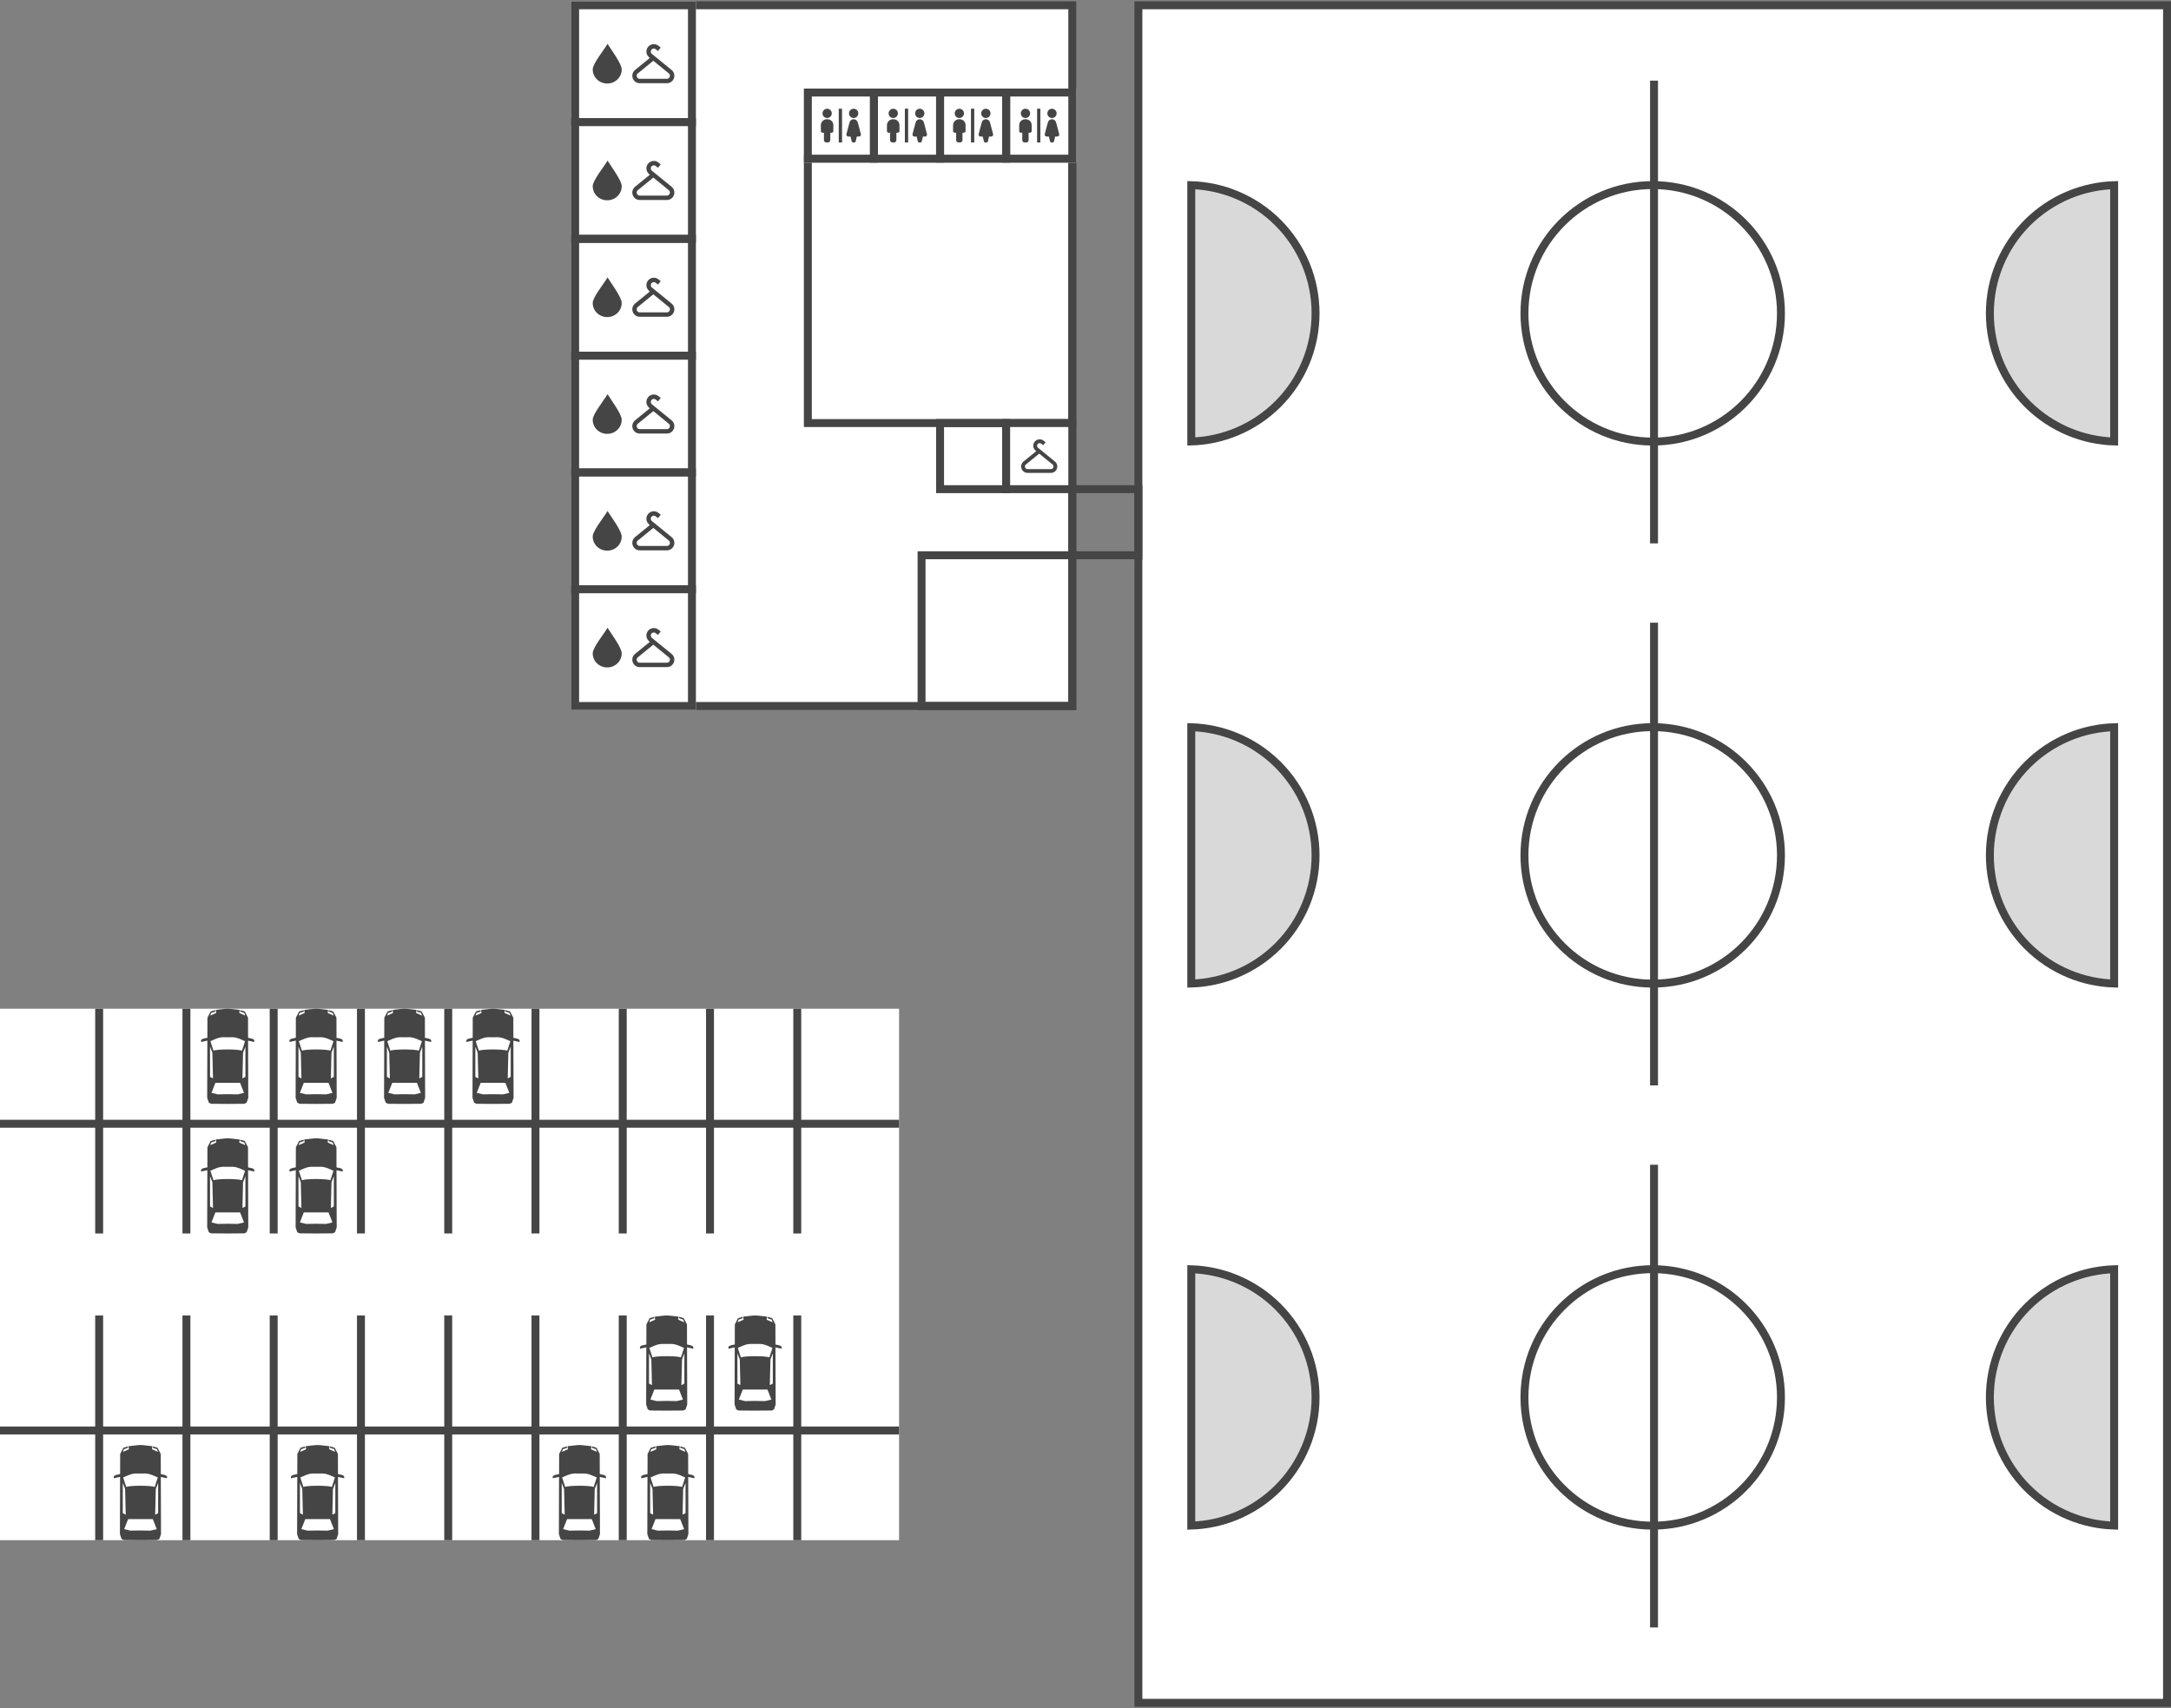 <svg width="821" height="646" viewBox="0 0 821 646" fill="none" xmlns="http://www.w3.org/2000/svg">
<rect x="0" y="0" width="821" height="646" fill="#808080" stroke="none"/>
<g id="Group 52">
<g id="fields">
<rect x="430.5" y="2" width="389" height="642" fill="white"/>
<rect x="430.5" y="2" width="389" height="642" stroke="#454545" stroke-width="3"/>
<g id="Frame 199">
<mask id="path-2-inside-1_3482_3185" fill="white">
<rect x="449" y="30.5" width="352" height="175" rx="2"/>
</mask>
<rect x="449" y="30.5" width="352" height="175" rx="2" fill="white"/>
<rect x="449" y="30.5" width="352" height="175" rx="2" stroke="#454545" stroke-width="6" mask="url(#path-2-inside-1_3482_3185)"/>
<rect id="Rectangle 85" x="624" y="30.5" width="3" height="175" fill="#454545"/>
<circle id="Ellipse 1" cx="625" cy="118.5" r="48.5" stroke="#454545" stroke-width="3"/>
<path id="Ellipse 2" d="M450.5 70.023C456.358 70.204 462.138 71.446 467.56 73.692C473.444 76.129 478.791 79.702 483.295 84.205C487.798 88.709 491.371 94.056 493.808 99.94C496.246 105.824 497.5 112.131 497.5 118.5C497.5 124.869 496.246 131.176 493.808 137.06C491.371 142.944 487.798 148.291 483.295 152.795C478.791 157.298 473.444 160.871 467.56 163.308C462.138 165.554 456.358 166.796 450.5 166.977V70.023Z" fill="#D9D9D9" stroke="#454545" stroke-width="3"/>
<path id="Ellipse 3" d="M799.5 166.977C793.642 166.796 787.862 165.554 782.44 163.308C776.556 160.871 771.209 157.298 766.705 152.795C762.202 148.291 758.629 142.944 756.192 137.06C753.754 131.176 752.5 124.869 752.5 118.5C752.5 112.131 753.754 105.824 756.192 99.94C758.629 94.056 762.202 88.709 766.705 84.205C771.209 79.702 776.556 76.129 782.44 73.692C787.862 71.446 793.642 70.204 799.5 70.023L799.5 166.977Z" fill="#D9D9D9" stroke="#454545" stroke-width="3"/>
</g>
<g id="Frame 200">
<mask id="path-7-inside-2_3482_3185" fill="white">
<rect x="449" y="235.5" width="352" height="175" rx="2"/>
</mask>
<rect x="449" y="235.5" width="352" height="175" rx="2" fill="white"/>
<rect x="449" y="235.5" width="352" height="175" rx="2" stroke="#454545" stroke-width="6" mask="url(#path-7-inside-2_3482_3185)"/>
<rect id="Rectangle 85_2" x="624" y="235.5" width="3" height="175" fill="#454545"/>
<circle id="Ellipse 1_2" cx="625" cy="323.5" r="48.5" stroke="#454545" stroke-width="3"/>
<path id="Ellipse 2_2" d="M450.5 275.023C456.358 275.204 462.138 276.446 467.56 278.692C473.444 281.129 478.791 284.702 483.295 289.205C487.798 293.709 491.371 299.056 493.808 304.94C496.246 310.824 497.5 317.131 497.5 323.5C497.5 329.869 496.246 336.176 493.808 342.06C491.371 347.944 487.798 353.291 483.295 357.795C478.791 362.298 473.444 365.871 467.56 368.308C462.138 370.554 456.358 371.796 450.5 371.977V275.023Z" fill="#D9D9D9" stroke="#454545" stroke-width="3"/>
<path id="Ellipse 3_2" d="M799.5 371.977C793.642 371.796 787.862 370.554 782.44 368.308C776.556 365.871 771.209 362.298 766.705 357.795C762.202 353.291 758.629 347.944 756.192 342.06C753.754 336.176 752.5 329.869 752.5 323.5C752.5 317.131 753.754 310.824 756.192 304.94C758.629 299.056 762.202 293.709 766.705 289.205C771.209 284.702 776.556 281.129 782.44 278.692C787.862 276.446 793.642 275.204 799.5 275.023L799.5 371.977Z" fill="#D9D9D9" stroke="#454545" stroke-width="3"/>
</g>
<g id="Frame 201">
<mask id="path-12-inside-3_3482_3185" fill="white">
<rect x="449" y="440.5" width="352" height="175" rx="2"/>
</mask>
<rect x="449" y="440.5" width="352" height="175" rx="2" fill="white"/>
<rect x="449" y="440.5" width="352" height="175" rx="2" stroke="#454545" stroke-width="6" mask="url(#path-12-inside-3_3482_3185)"/>
<rect id="Rectangle 85_3" x="624" y="440.5" width="3" height="175" fill="#454545"/>
<circle id="Ellipse 1_3" cx="625" cy="528.5" r="48.5" stroke="#454545" stroke-width="3"/>
<path id="Ellipse 2_3" d="M450.5 480.023C456.358 480.204 462.138 481.446 467.56 483.692C473.444 486.129 478.791 489.702 483.295 494.205C487.798 498.709 491.371 504.056 493.808 509.94C496.246 515.824 497.5 522.131 497.5 528.5C497.5 534.869 496.246 541.176 493.808 547.06C491.371 552.944 487.798 558.291 483.295 562.795C478.791 567.298 473.444 570.871 467.56 573.308C462.138 575.554 456.358 576.796 450.5 576.977V480.023Z" fill="#D9D9D9" stroke="#454545" stroke-width="3"/>
<path id="Ellipse 3_3" d="M799.5 576.977C793.642 576.796 787.862 575.554 782.44 573.308C776.556 570.871 771.209 567.298 766.705 562.795C762.202 558.291 758.629 552.944 756.192 547.06C753.754 541.176 752.5 534.869 752.5 528.5C752.5 522.131 753.754 515.824 756.192 509.94C758.629 504.056 762.202 498.709 766.705 494.205C771.209 489.702 776.556 486.129 782.44 483.692C787.862 481.446 793.642 480.204 799.5 480.023L799.5 576.977Z" fill="#D9D9D9" stroke="#454545" stroke-width="3"/>
</g>
</g>
<g id="parking">
<rect width="340" height="201" transform="translate(0 381.5)" fill="white"/>
<g id="Union">
<path fill-rule="evenodd" clip-rule="evenodd" d="M81.757 383.102L81.62 381.946C82.645 381.839 83.408 381.751 84.003 381.682C85.058 381.561 85.586 381.5 86.114 381.5C86.643 381.5 87.172 381.561 88.231 381.682C88.827 381.751 89.591 381.839 90.619 381.946L90.48 383.102L92.719 384.1L92.369 383.091L90.799 382.561L90.852 382.02L92.571 382.54L93.791 384.885L93.813 392.494C93.933 392.519 94.05 392.543 94.163 392.566C95.612 392.865 96.422 393.031 96.136 394.075L93.813 393.566L93.887 415.203L93.261 417.049L92.391 417.452C87.977 417.516 84.251 417.516 79.847 417.452L78.978 417.049L78.351 415.203L78.415 393.555L76.059 394.075C75.768 393.036 76.578 392.868 78.009 392.57C78.142 392.543 78.281 392.514 78.425 392.483L78.446 384.885L79.657 382.54L81.376 382.02L81.439 382.561L79.858 383.091L79.507 384.1L81.757 383.102ZM79.964 413.314L82.331 413.887C85.248 413.801 86.978 413.801 89.907 413.887L92.274 413.314L90.788 409.525C87.669 409.536 84.57 409.536 81.45 409.525L79.964 413.314ZM79.571 393.777L80.739 397.375C82.055 396.749 90.183 396.749 91.499 397.375L92.666 393.777C92.38 393.653 92.111 393.533 91.852 393.417L91.851 393.416C90.25 392.699 89.072 392.172 87.053 392.282H85.185C83.167 392.172 81.99 392.699 80.388 393.416C80.129 393.532 79.858 393.653 79.571 393.777ZM91.913 398.128L92.805 395.836V407.265L91.68 407.859L91.913 398.128ZM80.314 398.128L79.423 395.836L79.433 407.265L80.548 407.859L80.314 398.128Z" fill="#454545"/>
<path d="M39 381.5H36V423.5H0V426.5H36V466.5H39V426.5L69 426.5V466.5H72V426.5H102V466.5H105V426.5L135 426.5V466.5H138V426.5H168V466.5H171V426.5H201V466.5H204V426.5L234 426.5V466.5H237V426.5H267V466.5H270V426.5L300 426.5V466.5H303V426.5H340V423.5H303V381.5H300V423.5L270 423.5V381.5H267V423.5H237V381.5H234V423.5L204 423.5V381.5H201V423.5H171V381.5H168V423.5H138V381.5H135V423.5L105 423.5V381.5H102V423.5H72V381.5H69V423.5L39 423.5V381.5Z" fill="#454545"/>
<path fill-rule="evenodd" clip-rule="evenodd" d="M115.063 381.946L115.201 383.102L112.95 384.1L113.301 383.091L114.882 382.561L114.819 382.02L113.1 382.54L111.889 384.885L111.868 392.483C111.724 392.514 111.585 392.543 111.452 392.57C110.021 392.868 109.211 393.036 109.502 394.075L111.858 393.555L111.794 415.203L112.421 417.049L113.291 417.452C117.694 417.516 121.42 417.516 125.834 417.452L126.704 417.049L127.33 415.203L127.256 393.566L129.58 394.075C129.865 393.031 129.055 392.865 127.606 392.566C127.493 392.543 127.377 392.519 127.256 392.494L127.234 384.885L126.014 382.54L124.295 382.02L124.242 382.561L125.812 383.091L126.163 384.1L123.924 383.102L124.062 381.946C123.035 381.839 122.27 381.751 121.674 381.682C120.615 381.561 120.086 381.5 119.557 381.5C119.029 381.5 118.501 381.561 117.446 381.682C116.851 381.751 116.088 381.839 115.063 381.946ZM115.774 413.887L113.407 413.314L114.893 409.525C118.013 409.536 121.112 409.536 124.231 409.525L125.717 413.314L123.35 413.887C120.421 413.801 118.692 413.801 115.774 413.887ZM114.182 397.375L113.015 393.777C113.302 393.653 113.572 393.532 113.832 393.416C115.433 392.699 116.61 392.172 118.629 392.282H120.496C122.515 392.172 123.693 392.699 125.295 393.416L125.296 393.417C125.554 393.533 125.824 393.653 126.11 393.777L124.942 397.375C123.626 396.749 115.498 396.749 114.182 397.375ZM126.248 395.836L125.356 398.128L125.123 407.859L126.248 407.265V395.836ZM112.866 395.836L113.757 398.128L113.991 407.859L112.877 407.265L112.866 395.836Z" fill="#454545"/>
<path fill-rule="evenodd" clip-rule="evenodd" d="M148.644 383.102L148.506 381.946C149.531 381.839 150.294 381.751 150.889 381.682C151.944 381.561 152.472 381.5 153 381.5C153.529 381.5 154.058 381.561 155.117 381.682C155.713 381.751 156.478 381.839 157.505 381.946L157.367 383.102L159.606 384.1L159.256 383.091L157.685 382.561L157.738 382.02L159.457 382.54L160.677 384.885L160.699 392.494C160.82 392.519 160.937 392.543 161.049 392.566C162.498 392.865 163.308 393.031 163.023 394.075L160.699 393.566L160.773 415.203L160.148 417.049L159.277 417.452C154.863 417.516 151.138 417.516 146.734 417.452L145.864 417.049L145.237 415.203L145.301 393.555L142.945 394.075C142.655 393.036 143.464 392.868 144.895 392.57L144.898 392.57C145.03 392.542 145.168 392.514 145.311 392.483L145.333 384.885L146.543 382.54L148.262 382.02L148.325 382.561L146.744 383.091L146.394 384.1L148.644 383.102ZM146.85 413.314L149.217 413.887C152.135 413.801 153.865 413.801 156.793 413.887L159.16 413.314L157.674 409.525C154.555 409.536 151.456 409.536 148.336 409.525L146.85 413.314ZM146.458 393.777L147.625 397.375C148.941 396.749 157.07 396.749 158.386 397.375L159.553 393.777C159.267 393.653 158.998 393.533 158.74 393.417L158.738 393.416C157.136 392.699 155.959 392.172 153.939 392.282H152.072C150.053 392.172 148.876 392.699 147.275 393.416C147.016 393.532 146.745 393.653 146.458 393.777ZM158.8 398.128L159.691 395.836V407.265L158.567 407.859L158.8 398.128ZM147.2 398.128L146.309 395.836L146.32 407.265L147.434 407.859L147.2 398.128Z" fill="#454545"/>
<path fill-rule="evenodd" clip-rule="evenodd" d="M181.949 381.946L182.087 383.102L179.837 384.1L180.187 383.091L181.768 382.561L181.705 382.02L179.986 382.54L178.776 384.885L178.754 392.483C178.611 392.514 178.474 392.542 178.341 392.57L178.339 392.57C176.908 392.868 176.098 393.036 176.388 394.075L178.744 393.555L178.681 415.203L179.307 417.049L180.177 417.452C184.581 417.516 188.306 417.516 192.72 417.452L193.591 417.049L194.216 415.203L194.143 393.566L196.466 394.075C196.751 393.031 195.941 392.865 194.493 392.566C194.38 392.543 194.263 392.519 194.143 392.494L194.121 384.885L192.9 382.54L191.181 382.02L191.129 382.561L192.699 383.091L193.049 384.1L190.81 383.102L190.948 381.946C189.921 381.839 189.157 381.751 188.56 381.682C187.501 381.561 186.972 381.5 186.443 381.5C185.915 381.5 185.387 381.561 184.333 381.682C183.737 381.751 182.974 381.839 181.949 381.946ZM182.66 413.887L180.293 413.314L181.779 409.525C184.9 409.536 187.998 409.536 191.118 409.525L192.604 413.314L190.237 413.887C187.308 413.801 185.578 413.801 182.66 413.887ZM181.068 397.375L179.901 393.777C180.188 393.653 180.459 393.532 180.718 393.416C182.319 392.699 183.497 392.172 185.515 392.282H187.383C189.402 392.172 190.579 392.699 192.181 393.416L192.182 393.417C192.44 393.532 192.71 393.653 192.996 393.777L191.829 397.375C190.513 396.749 182.384 396.749 181.068 397.375ZM193.134 395.836L192.243 398.128L192.01 407.859L193.134 407.265V395.836ZM179.753 395.836L180.643 398.128L180.877 407.859L179.763 407.265L179.753 395.836Z" fill="#454545"/>
<path fill-rule="evenodd" clip-rule="evenodd" d="M81.757 432.102L81.62 430.946C82.645 430.839 83.408 430.751 84.003 430.682C85.058 430.561 85.586 430.5 86.114 430.5C86.643 430.5 87.171 430.561 88.23 430.682C88.827 430.751 89.592 430.839 90.619 430.946L90.48 432.102L92.719 433.1L92.369 432.091L90.799 431.561L90.852 431.02L92.571 431.54L93.791 433.885L93.813 441.494C93.933 441.519 94.05 441.543 94.162 441.566C95.611 441.864 96.422 442.031 96.136 443.075L93.813 442.566L93.887 464.203L93.261 466.049L92.391 466.452C87.977 466.516 84.251 466.516 79.847 466.452L78.978 466.049L78.351 464.203L78.415 442.555L76.059 443.075C75.768 442.036 76.578 441.868 78.009 441.57C78.142 441.543 78.281 441.514 78.425 441.483L78.446 433.885L79.657 431.54L81.376 431.02L81.439 431.561L79.858 432.091L79.507 433.1L81.757 432.102ZM79.964 462.314L82.331 462.887C85.248 462.801 86.978 462.801 89.907 462.887L92.274 462.314L90.788 458.525C87.669 458.536 84.57 458.536 81.45 458.525L79.964 462.314ZM79.571 442.777L80.739 446.375C82.055 445.749 90.183 445.749 91.499 446.375L92.666 442.777C92.38 442.653 92.11 442.532 91.851 442.416C90.25 441.699 89.072 441.172 87.053 441.282H85.185C83.167 441.172 81.99 441.699 80.388 442.416C80.129 442.532 79.858 442.653 79.571 442.777ZM91.913 447.128L92.805 444.836V456.265L91.68 456.859L91.913 447.128ZM80.314 447.128L79.423 444.836L79.433 456.265L80.548 456.859L80.314 447.128Z" fill="#454545"/>
<path fill-rule="evenodd" clip-rule="evenodd" d="M115.063 430.946L115.201 432.102L112.95 433.1L113.301 432.091L114.882 431.561L114.819 431.02L113.1 431.54L111.889 433.885L111.868 441.483C111.724 441.514 111.586 441.543 111.452 441.57C110.021 441.868 109.211 442.036 109.502 443.075L111.858 442.555L111.794 464.203L112.421 466.049L113.291 466.452C117.694 466.516 121.42 466.516 125.834 466.452L126.704 466.049L127.33 464.203L127.256 442.566L129.58 443.075C129.865 442.031 129.055 441.865 127.606 441.566C127.493 441.543 127.377 441.519 127.256 441.494L127.234 433.885L126.014 431.54L124.295 431.02L124.242 431.561L125.812 432.091L126.163 433.1L123.924 432.102L124.062 430.946C123.035 430.839 122.271 430.751 121.674 430.682C120.615 430.561 120.086 430.5 119.557 430.5C119.029 430.5 118.501 430.561 117.446 430.682C116.851 430.751 116.088 430.839 115.063 430.946ZM115.774 462.887L113.407 462.314L114.893 458.525C118.013 458.536 121.112 458.536 124.231 458.525L125.717 462.314L123.35 462.887C120.421 462.801 118.692 462.801 115.774 462.887ZM114.182 446.375L113.015 442.777C113.302 442.653 113.572 442.532 113.832 442.416C115.433 441.699 116.61 441.172 118.629 441.282H120.496C122.515 441.172 123.693 441.699 125.295 442.416C125.553 442.532 125.823 442.653 126.11 442.777L124.942 446.375C123.626 445.749 115.498 445.749 114.182 446.375ZM126.248 444.836L125.356 447.128L125.123 456.859L126.248 456.265V444.836ZM112.866 444.836L113.757 447.128L113.991 456.859L112.877 456.265L112.866 444.836Z" fill="#454545"/>
<path d="M36 497.5H39V539.5H69V497.5H72V539.5H102V497.5H105V539.5H135V497.5H138V539.5H168V497.5H171V539.5H201V497.5H204V539.5H234V497.5H237V539.5H267V497.5H270V539.5H300V497.5H303V539.5H340V542.5H303V582.5H300V542.5H270V582.5H267V542.5H237V582.5H234V542.5H204V582.5H201V542.5H171V582.5H168V542.5H138V582.5H135V542.5H105V582.5H102V542.5H72V582.5H69V542.5H39V582.5H36V542.5H0V539.5H36V497.5Z" fill="#454545"/>
<path fill-rule="evenodd" clip-rule="evenodd" d="M247.757 499.102L247.62 497.946C248.645 497.839 249.408 497.751 250.003 497.682C251.058 497.561 251.586 497.5 252.114 497.5C252.643 497.5 253.172 497.561 254.231 497.682C254.827 497.751 255.591 497.839 256.619 497.946L256.48 499.102L258.719 500.1L258.369 499.091L256.799 498.561L256.852 498.02L258.571 498.54L259.791 500.885L259.813 508.494C259.933 508.519 260.05 508.543 260.163 508.566C261.612 508.865 262.422 509.031 262.136 510.075L259.813 509.566L259.887 531.203L259.261 533.049L258.391 533.452C253.977 533.516 250.251 533.516 245.848 533.452L244.978 533.049L244.351 531.203L244.415 509.555L242.059 510.075C241.768 509.036 242.578 508.868 244.009 508.57C244.142 508.543 244.281 508.514 244.425 508.483L244.446 500.885L245.657 498.54L247.376 498.02L247.439 498.561L245.857 499.091L245.507 500.1L247.757 499.102ZM245.964 529.314L248.331 529.887C251.248 529.801 252.978 529.801 255.907 529.887L258.274 529.314L256.788 525.525C253.669 525.536 250.57 525.536 247.45 525.525L245.964 529.314ZM245.571 509.777L246.739 513.375C248.055 512.749 256.183 512.749 257.499 513.375L258.666 509.777C258.548 509.726 258.432 509.675 258.319 509.625L258.174 509.561L258.034 509.498L257.851 509.416C256.25 508.699 255.072 508.172 253.053 508.282H251.185C249.167 508.172 247.99 508.699 246.388 509.416C246.129 509.532 245.858 509.653 245.571 509.777ZM257.913 514.128L258.805 511.836V523.265L257.68 523.859L257.913 514.128ZM246.313 514.128L245.423 511.836L245.434 523.265L246.548 523.859L246.313 514.128Z" fill="#454545"/>
<path fill-rule="evenodd" clip-rule="evenodd" d="M281.063 497.946L281.201 499.102L278.95 500.1L279.301 499.091L280.882 498.561L280.819 498.02L279.1 498.54L277.889 500.885L277.868 508.483C277.724 508.514 277.585 508.543 277.452 508.57C276.021 508.868 275.211 509.036 275.502 510.075L277.858 509.555L277.794 531.203L278.421 533.049L279.291 533.452C283.694 533.516 287.42 533.516 291.834 533.452L292.704 533.049L293.33 531.203L293.256 509.566L295.58 510.075C295.865 509.031 295.055 508.865 293.606 508.566C293.493 508.543 293.377 508.519 293.256 508.494L293.234 500.885L292.014 498.54L290.295 498.02L290.242 498.561L291.812 499.091L292.163 500.1L289.923 499.102L290.062 497.946C289.035 497.839 288.27 497.751 287.674 497.682C286.615 497.561 286.086 497.5 285.557 497.5C285.029 497.5 284.501 497.561 283.446 497.682C282.851 497.751 282.088 497.839 281.063 497.946ZM281.774 529.887L279.407 529.314L280.893 525.525C284.013 525.536 287.112 525.536 290.231 525.525L291.717 529.314L289.35 529.887C286.421 529.801 284.692 529.801 281.774 529.887ZM280.182 513.375L279.015 509.777C279.301 509.653 279.572 509.532 279.831 509.416C281.433 508.699 282.61 508.172 284.629 508.282H286.496C288.515 508.172 289.693 508.699 291.295 509.416L291.296 509.417C291.554 509.533 291.824 509.653 292.11 509.777L290.942 513.375C289.626 512.749 281.498 512.749 280.182 513.375ZM292.248 511.836L291.356 514.128L291.123 523.859L292.248 523.265V511.836ZM278.866 511.836L279.757 514.128L279.991 523.859L278.877 523.265L278.866 511.836Z" fill="#454545"/>
<path fill-rule="evenodd" clip-rule="evenodd" d="M214.757 548.102L214.62 546.946C215.645 546.839 216.408 546.751 217.003 546.682C218.057 546.561 218.586 546.5 219.114 546.5C219.643 546.5 220.171 546.561 221.23 546.682C221.827 546.751 222.592 546.839 223.619 546.946L223.48 548.102L225.719 549.1L225.369 548.091L223.799 547.561L223.852 547.02L225.571 547.54L226.791 549.885L226.813 557.494L226.944 557.521L227.163 557.566C228.612 557.865 229.422 558.031 229.136 559.075L226.813 558.566L226.887 580.203L226.261 582.049L225.391 582.452C220.977 582.516 217.251 582.516 212.848 582.452L211.978 582.049L211.351 580.203L211.415 558.555L209.059 559.075C208.768 558.036 209.578 557.868 211.009 557.57L211.227 557.525C211.292 557.511 211.358 557.497 211.425 557.483L211.446 549.885L212.657 547.54L214.376 547.02L214.439 547.561L212.857 548.091L212.507 549.1L214.757 548.102ZM212.964 578.314L215.331 578.887C218.248 578.801 219.978 578.801 222.907 578.887L225.274 578.314L223.788 574.525C220.669 574.536 217.57 574.536 214.45 574.525L212.964 578.314ZM212.571 558.777L213.739 562.375C215.055 561.749 223.183 561.749 224.499 562.375L225.666 558.777C225.38 558.653 225.11 558.532 224.851 558.416C223.25 557.699 222.072 557.172 220.053 557.282H218.185C216.167 557.172 214.99 557.699 213.388 558.416C213.129 558.532 212.858 558.653 212.571 558.777ZM224.913 563.128L225.805 560.836V572.265L224.68 572.859L224.913 563.128ZM213.313 563.128L212.423 560.836L212.434 572.265L213.548 572.859L213.313 563.128Z" fill="#454545"/>
<path fill-rule="evenodd" clip-rule="evenodd" d="M248.063 546.946L248.201 548.102L245.95 549.1L246.301 548.091L247.882 547.561L247.819 547.02L246.1 547.54L244.889 549.885L244.868 557.483C244.724 557.514 244.585 557.543 244.452 557.57C243.021 557.868 242.211 558.036 242.502 559.075L244.858 558.555L244.794 580.203L245.421 582.049L246.291 582.452C250.694 582.516 254.42 582.516 258.834 582.452L259.704 582.049L260.33 580.203L260.256 558.566L262.58 559.075C262.865 558.031 262.055 557.865 260.606 557.566C260.493 557.543 260.377 557.519 260.256 557.494L260.234 549.885L259.014 547.54L257.295 547.02L257.242 547.561L258.812 548.091L259.163 549.1L256.923 548.102L257.062 546.946C256.035 546.839 255.27 546.751 254.674 546.682C253.615 546.561 253.086 546.5 252.557 546.5C252.029 546.5 251.501 546.561 250.447 546.682C249.851 546.751 249.088 546.839 248.063 546.946ZM248.774 578.887L246.407 578.314L247.893 574.525C251.013 574.536 254.112 574.536 257.231 574.525L258.717 578.314L256.35 578.887C253.421 578.801 251.692 578.801 248.774 578.887ZM247.182 562.375L246.015 558.777C246.3 558.653 246.57 558.533 246.828 558.417L246.831 558.416C248.433 557.699 249.61 557.172 251.629 557.282H253.496C255.515 557.172 256.693 557.699 258.295 558.416C258.553 558.532 258.823 558.653 259.11 558.777L257.942 562.375C256.626 561.749 248.498 561.749 247.182 562.375ZM259.248 560.836L258.356 563.128L258.123 572.859L259.248 572.265V560.836ZM245.866 560.836L246.757 563.128L246.991 572.859L245.877 572.265L245.866 560.836Z" fill="#454545"/>
<path fill-rule="evenodd" clip-rule="evenodd" d="M115.757 548.102L115.62 546.946C116.645 546.839 117.408 546.751 118.003 546.682C119.057 546.561 119.586 546.5 120.114 546.5C120.643 546.5 121.172 546.561 122.231 546.682C122.827 546.751 123.592 546.839 124.619 546.946L124.48 548.102L126.719 549.1L126.369 548.091L124.799 547.561L124.852 547.02L126.571 547.54L127.791 549.885L127.813 557.494C127.933 557.519 128.05 557.543 128.163 557.566C129.612 557.865 130.422 558.031 130.136 559.075L127.813 558.566L127.887 580.203L127.261 582.049L126.391 582.452C121.977 582.516 118.251 582.516 113.848 582.452L112.978 582.049L112.351 580.203L112.415 558.555L110.059 559.075C109.768 558.036 110.578 557.868 112.009 557.57C112.142 557.543 112.281 557.514 112.425 557.483L112.446 549.885L113.657 547.54L115.376 547.02L115.439 547.561L113.857 548.091L113.507 549.1L115.757 548.102ZM113.964 578.314L116.331 578.887C119.248 578.801 120.978 578.801 123.907 578.887L126.274 578.314L124.788 574.525C121.669 574.536 118.57 574.536 115.45 574.525L113.964 578.314ZM113.571 558.777L114.739 562.375C116.055 561.749 124.183 561.749 125.499 562.375L126.666 558.777C126.38 558.653 126.11 558.532 125.851 558.416C124.25 557.699 123.072 557.172 121.053 557.282H119.185C117.167 557.172 115.99 557.699 114.388 558.416L114.386 558.417C114.127 558.532 113.858 558.653 113.571 558.777ZM125.913 563.128L126.805 560.836V572.265L125.68 572.859L125.913 563.128ZM114.313 563.128L113.423 560.836L113.434 572.265L114.548 572.859L114.313 563.128Z" fill="#454545"/>
<path fill-rule="evenodd" clip-rule="evenodd" d="M48.62 546.946L48.757 548.102L46.507 549.1L46.858 548.091L48.439 547.561L48.376 547.02L46.657 547.54L45.446 549.885L45.425 557.483C45.281 557.514 45.142 557.543 45.009 557.57C43.578 557.868 42.768 558.036 43.059 559.075L45.415 558.555L45.351 580.203L45.977 582.049L46.847 582.452C51.251 582.516 54.977 582.516 59.391 582.452L60.261 582.049L60.887 580.203L60.813 558.566L63.136 559.075C63.422 558.031 62.612 557.865 61.163 557.566L61.16 557.566C61.048 557.543 60.933 557.519 60.813 557.494L60.791 549.885L59.571 547.54L57.852 547.02L57.799 547.561L59.369 548.091L59.719 549.1L57.48 548.102L57.619 546.946C56.592 546.839 55.827 546.751 55.231 546.682C54.172 546.561 53.643 546.5 53.114 546.5C52.586 546.5 52.058 546.561 51.003 546.682C50.408 546.751 49.645 546.839 48.62 546.946ZM49.331 578.887L46.964 578.314L48.45 574.525C51.57 574.536 54.669 574.536 57.788 574.525L59.274 578.314L56.907 578.887C53.978 578.801 52.248 578.801 49.331 578.887ZM47.739 562.375L46.571 558.777C46.858 558.653 47.129 558.532 47.388 558.416C48.989 557.699 50.167 557.172 52.185 557.282H54.053C56.072 557.172 57.25 557.699 58.851 558.416C59.11 558.532 59.38 558.653 59.666 558.777L58.499 562.375C57.183 561.749 49.055 561.749 47.739 562.375ZM59.805 560.836L58.913 563.128L58.68 572.859L59.805 572.265V560.836ZM46.423 560.836L47.313 563.128L47.548 572.859L46.434 572.265L46.423 560.836Z" fill="#454545"/>
</g>
</g>
<g id="_">
<rect x="217.5" y="2" width="188" height="265" fill="white"/>
<rect x="217.5" y="2" width="188" height="265" stroke="#454545" stroke-width="3"/>
<rect id="Rectangle 87" x="348.5" y="210" width="57" height="57" stroke="#454545" stroke-width="3"/>
<rect id="Rectangle 89" x="305.5" y="60" width="100" height="100" stroke="#454545" stroke-width="3"/>
<rect id="Rectangle 97" x="355.5" y="160" width="25" height="25" stroke="#454545" stroke-width="3"/>
<rect id="Rectangle 86" x="405.5" y="185" width="25" height="25" stroke="#454545" stroke-width="3"/>
</g>
<g id="cloakroom">
<rect x="380.5" y="160" width="25" height="25" fill="white"/>
<rect x="380.5" y="160" width="25" height="25" stroke="#454545" stroke-width="3"/>
<path id="Vector" d="M399.835 176.41C399.835 176.875 399.704 177.326 399.461 177.716C399.22 178.105 398.861 178.437 398.41 178.639C398.11 178.773 397.77 178.847 397.412 178.846H388.588C388.231 178.847 387.891 178.773 387.591 178.638C387.29 178.504 387.03 178.312 386.819 178.084C386.397 177.626 386.167 177.028 386.166 176.41C386.165 176.075 386.235 175.734 386.384 175.412C386.532 175.091 386.761 174.793 387.061 174.549L391.867 170.635L391.641 170.452C391.347 170.213 391.122 169.915 390.973 169.593C390.823 169.27 390.749 168.922 390.749 168.576C390.749 168.229 390.822 167.881 390.972 167.558C391.12 167.235 391.346 166.936 391.641 166.697C392.084 166.335 392.629 166.154 393.169 166.154C393.709 166.154 394.253 166.336 394.696 166.698L395.407 167.278L394.502 168.389L393.79 167.809C393.608 167.661 393.39 167.588 393.169 167.588C392.946 167.588 392.727 167.661 392.545 167.809C392.422 167.911 392.333 168.028 392.273 168.159C392.213 168.289 392.182 168.433 392.182 168.576C392.182 168.718 392.213 168.861 392.273 168.991C392.333 169.121 392.422 169.239 392.546 169.34L393.453 170.079L398.94 174.549C399.24 174.793 399.468 175.091 399.617 175.412C399.766 175.734 399.835 176.075 399.835 176.41ZM398.33 176.786C398.378 176.666 398.402 176.537 398.402 176.41C398.402 176.273 398.374 176.139 398.317 176.015C398.259 175.89 398.172 175.772 398.035 175.66L393 171.559L387.966 175.661C387.829 175.772 387.742 175.89 387.684 176.015C387.626 176.139 387.599 176.273 387.599 176.41C387.598 176.6 387.654 176.796 387.756 176.959C387.857 177.123 388 177.251 388.175 177.33C388.291 177.381 388.425 177.413 388.588 177.413H397.412C397.535 177.413 397.64 177.395 397.735 177.364C397.83 177.333 397.914 177.289 397.989 177.235C398.141 177.126 398.261 176.967 398.33 176.786Z" fill="#454545"/>
</g>
<g id="toilets">
<rect width="103" height="28" transform="translate(304 33.5)" fill="white"/>
<g id="Frame 213">
<rect x="305.5" y="35" width="25" height="25" stroke="#454545" stroke-width="3"/>
<g id="Group">
<g id="Group_2">
<g id="Group_3">
<path id="Vector_2" d="M312.91 45.096H312.671C311.442 45.096 310.42 46.102 310.42 47.347V49.566C310.42 49.917 310.707 50.205 311.058 50.205H311.585V52.982C311.585 53.477 311.984 53.876 312.479 53.876H313.086C313.581 53.876 313.98 53.477 313.98 52.982V50.205H314.507C314.858 50.205 315.145 49.917 315.145 49.566V47.347C315.161 46.102 314.155 45.096 312.91 45.096Z" fill="#454545"/>
<path id="Vector_3" d="M312.799 44.634C313.769 44.634 314.555 43.847 314.555 42.878C314.555 41.908 313.769 41.122 312.799 41.122C311.829 41.122 311.043 41.908 311.043 42.878C311.043 43.847 311.829 44.634 312.799 44.634Z" fill="#454545"/>
<path id="Vector_4" d="M325.553 50.715L324.388 46.309C324.196 45.591 323.558 45.096 322.824 45.096C322.089 45.096 321.435 45.591 321.259 46.309L320.094 50.715C319.966 51.178 320.317 51.641 320.812 51.641H321.642L322.089 53.461C322.153 53.717 322.377 53.892 322.632 53.892H323.047C323.302 53.892 323.526 53.717 323.59 53.461L324.021 51.641H324.851C325.33 51.641 325.681 51.178 325.553 50.715Z" fill="#454545"/>
<path id="Vector_5" d="M322.823 44.634C323.793 44.634 324.579 43.847 324.579 42.878C324.579 41.908 323.793 41.122 322.823 41.122C321.854 41.122 321.067 41.908 321.067 42.878C321.067 43.847 321.854 44.634 322.823 44.634Z" fill="#454545"/>
<rect id="Rectangle 99" x="317.188" y="41.108" width="1.247" height="12.774" fill="#454545"/>
</g>
</g>
</g>
</g>
<g id="Frame 215">
<rect x="330.5" y="35" width="25" height="25" stroke="#454545" stroke-width="3"/>
<g id="Group_4">
<g id="Group_5">
<g id="Group_6">
<path id="Vector_6" d="M337.91 45.096H337.671C336.442 45.096 335.42 46.102 335.42 47.347V49.566C335.42 49.917 335.707 50.205 336.058 50.205H336.585V52.982C336.585 53.477 336.984 53.876 337.479 53.876H338.086C338.581 53.876 338.98 53.477 338.98 52.982V50.205H339.507C339.858 50.205 340.145 49.917 340.145 49.566V47.347C340.161 46.102 339.155 45.096 337.91 45.096Z" fill="#454545"/>
<path id="Vector_7" d="M337.799 44.634C338.769 44.634 339.555 43.847 339.555 42.878C339.555 41.908 338.769 41.122 337.799 41.122C336.829 41.122 336.043 41.908 336.043 42.878C336.043 43.847 336.829 44.634 337.799 44.634Z" fill="#454545"/>
<path id="Vector_8" d="M350.553 50.715L349.388 46.309C349.196 45.591 348.558 45.096 347.824 45.096C347.089 45.096 346.435 45.591 346.259 46.309L345.094 50.715C344.966 51.178 345.317 51.641 345.812 51.641H346.642L347.089 53.461C347.153 53.717 347.377 53.892 347.632 53.892H348.047C348.302 53.892 348.526 53.717 348.59 53.461L349.021 51.641H349.851C350.33 51.641 350.681 51.178 350.553 50.715Z" fill="#454545"/>
<path id="Vector_9" d="M347.823 44.634C348.793 44.634 349.579 43.847 349.579 42.878C349.579 41.908 348.793 41.122 347.823 41.122C346.854 41.122 346.067 41.908 346.067 42.878C346.067 43.847 346.854 44.634 347.823 44.634Z" fill="#454545"/>
<rect id="Rectangle 99_2" x="342.188" y="41.108" width="1.247" height="12.774" fill="#454545"/>
</g>
</g>
</g>
</g>
<g id="Frame 216">
<rect x="355.5" y="35" width="25" height="25" stroke="#454545" stroke-width="3"/>
<g id="Group_7">
<g id="Group_8">
<g id="Group_9">
<path id="Vector_10" d="M362.91 45.096H362.671C361.442 45.096 360.42 46.102 360.42 47.347V49.566C360.42 49.917 360.707 50.205 361.058 50.205H361.585V52.982C361.585 53.477 361.984 53.876 362.479 53.876H363.086C363.581 53.876 363.98 53.477 363.98 52.982V50.205H364.507C364.858 50.205 365.145 49.917 365.145 49.566V47.347C365.161 46.102 364.155 45.096 362.91 45.096Z" fill="#454545"/>
<path id="Vector_11" d="M362.799 44.634C363.769 44.634 364.555 43.847 364.555 42.878C364.555 41.908 363.769 41.122 362.799 41.122C361.829 41.122 361.043 41.908 361.043 42.878C361.043 43.847 361.829 44.634 362.799 44.634Z" fill="#454545"/>
<path id="Vector_12" d="M375.553 50.715L374.388 46.309C374.196 45.591 373.558 45.096 372.824 45.096C372.089 45.096 371.435 45.591 371.259 46.309L370.094 50.715C369.966 51.178 370.317 51.641 370.812 51.641H371.642L372.089 53.461C372.153 53.717 372.377 53.892 372.632 53.892H373.047C373.302 53.892 373.526 53.717 373.59 53.461L374.021 51.641H374.851C375.33 51.641 375.681 51.178 375.553 50.715Z" fill="#454545"/>
<path id="Vector_13" d="M372.823 44.634C373.793 44.634 374.579 43.847 374.579 42.878C374.579 41.908 373.793 41.122 372.823 41.122C371.854 41.122 371.067 41.908 371.067 42.878C371.067 43.847 371.854 44.634 372.823 44.634Z" fill="#454545"/>
<rect id="Rectangle 99_3" x="367.188" y="41.108" width="1.247" height="12.774" fill="#454545"/>
</g>
</g>
</g>
</g>
<g id="Frame 214">
<rect x="380.5" y="35" width="25" height="25" stroke="#454545" stroke-width="3"/>
<g id="Group_10">
<g id="Group_11">
<g id="Group_12">
<path id="Vector_14" d="M387.91 45.096H387.671C386.442 45.096 385.42 46.102 385.42 47.347V49.566C385.42 49.917 385.707 50.205 386.058 50.205H386.585V52.982C386.585 53.477 386.984 53.876 387.479 53.876H388.086C388.581 53.876 388.98 53.477 388.98 52.982V50.205H389.507C389.858 50.205 390.145 49.917 390.145 49.566V47.347C390.161 46.102 389.155 45.096 387.91 45.096Z" fill="#454545"/>
<path id="Vector_15" d="M387.799 44.634C388.769 44.634 389.555 43.847 389.555 42.878C389.555 41.908 388.769 41.122 387.799 41.122C386.829 41.122 386.043 41.908 386.043 42.878C386.043 43.847 386.829 44.634 387.799 44.634Z" fill="#454545"/>
<path id="Vector_16" d="M400.553 50.715L399.388 46.309C399.196 45.591 398.558 45.096 397.824 45.096C397.089 45.096 396.435 45.591 396.259 46.309L395.094 50.715C394.966 51.178 395.317 51.641 395.812 51.641H396.642L397.089 53.461C397.153 53.717 397.377 53.892 397.632 53.892H398.047C398.302 53.892 398.526 53.717 398.59 53.461L399.021 51.641H399.851C400.33 51.641 400.681 51.178 400.553 50.715Z" fill="#454545"/>
<path id="Vector_17" d="M397.823 44.634C398.793 44.634 399.579 43.847 399.579 42.878C399.579 41.908 398.793 41.122 397.823 41.122C396.854 41.122 396.067 41.908 396.067 42.878C396.067 43.847 396.854 44.634 397.823 44.634Z" fill="#454545"/>
<rect id="Rectangle 99_4" x="392.188" y="41.108" width="1.247" height="12.774" fill="#454545"/>
</g>
</g>
</g>
</g>
</g>
<g id="showers">
<rect width="47.163" height="268" transform="translate(216 0.5)" fill="white"/>
<g id="Frame 200_2">
<rect x="217.498" y="1.998" width="44.167" height="44.167" stroke="#454545" stroke-width="2.996"/>
<path id="Vector_18" fill-rule="evenodd" clip-rule="evenodd" d="M229.628 31.584C232.646 31.584 235.11 29.243 235.11 26.242C235.11 24.082 231.168 18.86 229.751 16.58C228.273 19.1 224.146 24.082 224.146 26.242C224.146 29.243 226.609 31.584 229.628 31.584Z" fill="#454545"/>
<path id="Vector_19" d="M255.018 28.632C255.018 29.173 254.866 29.698 254.584 30.151C254.302 30.605 253.885 30.991 253.359 31.226C253.01 31.382 252.615 31.468 252.199 31.467H241.929C241.514 31.468 241.118 31.382 240.769 31.225C240.419 31.069 240.116 30.846 239.871 30.58C239.379 30.047 239.111 29.352 239.11 28.632C239.109 28.243 239.19 27.846 239.364 27.471C239.536 27.097 239.803 26.75 240.152 26.466L245.745 21.911L245.482 21.698C245.14 21.42 244.878 21.074 244.704 20.699C244.53 20.323 244.444 19.918 244.444 19.514C244.444 19.11 244.53 18.706 244.703 18.33C244.876 17.954 245.139 17.607 245.482 17.328C245.998 16.907 246.632 16.696 247.26 16.696C247.889 16.696 248.522 16.908 249.038 17.329L249.865 18.004L248.812 19.298L247.984 18.622C247.771 18.45 247.518 18.364 247.26 18.364C247.001 18.364 246.746 18.45 246.534 18.622C246.391 18.74 246.287 18.877 246.217 19.03C246.147 19.181 246.112 19.348 246.112 19.515C246.112 19.68 246.147 19.846 246.217 19.997C246.287 20.149 246.391 20.287 246.535 20.404L247.591 21.264L253.977 26.466C254.326 26.75 254.591 27.097 254.765 27.471C254.938 27.846 255.018 28.243 255.018 28.632ZM253.267 29.07C253.323 28.93 253.351 28.78 253.351 28.632C253.351 28.473 253.318 28.317 253.252 28.172C253.184 28.027 253.083 27.89 252.924 27.76L247.064 22.987L241.205 27.76C241.046 27.89 240.944 28.027 240.877 28.173C240.81 28.317 240.778 28.473 240.778 28.632C240.777 28.853 240.842 29.081 240.961 29.271C241.079 29.462 241.245 29.611 241.448 29.702C241.584 29.762 241.739 29.799 241.929 29.799H252.199C252.341 29.799 252.463 29.778 252.574 29.742C252.684 29.707 252.782 29.655 252.87 29.592C253.047 29.465 253.186 29.28 253.267 29.07Z" fill="#454545"/>
</g>
<g id="Frame 206">
<rect x="217.498" y="46.165" width="44.167" height="44.167" stroke="#454545" stroke-width="2.996"/>
<path id="Vector_20" fill-rule="evenodd" clip-rule="evenodd" d="M229.628 75.751C232.646 75.751 235.11 73.41 235.11 70.41C235.11 68.249 231.168 63.028 229.751 60.747C228.273 63.268 224.146 68.249 224.146 70.41C224.146 73.41 226.609 75.751 229.628 75.751Z" fill="#454545"/>
<path id="Vector_21" d="M255.018 72.799C255.018 73.34 254.866 73.865 254.584 74.319C254.302 74.773 253.885 75.159 253.359 75.393C253.01 75.549 252.615 75.636 252.199 75.635H241.929C241.514 75.636 241.118 75.549 240.769 75.392C240.419 75.237 240.116 75.013 239.871 74.747C239.379 74.214 239.111 73.519 239.11 72.799C239.109 72.41 239.19 72.013 239.364 71.638C239.536 71.264 239.803 70.917 240.152 70.634L245.745 66.079L245.482 65.865C245.14 65.587 244.878 65.241 244.704 64.866C244.53 64.49 244.444 64.085 244.444 63.682C244.444 63.278 244.53 62.873 244.703 62.497C244.876 62.121 245.139 61.774 245.482 61.495C245.998 61.075 246.632 60.863 247.26 60.863C247.889 60.863 248.522 61.076 249.038 61.496L249.865 62.171L248.812 63.465L247.984 62.79C247.771 62.617 247.518 62.532 247.26 62.532C247.001 62.532 246.746 62.617 246.534 62.79C246.391 62.908 246.287 63.045 246.217 63.197C246.147 63.348 246.112 63.515 246.112 63.682C246.112 63.848 246.147 64.013 246.217 64.165C246.287 64.316 246.391 64.454 246.535 64.572L247.591 65.432L253.977 70.634C254.326 70.917 254.591 71.264 254.765 71.638C254.938 72.013 255.018 72.41 255.018 72.799ZM253.267 73.237C253.323 73.097 253.351 72.947 253.351 72.799C253.351 72.64 253.318 72.484 253.252 72.34C253.184 72.194 253.083 72.057 252.924 71.927L247.064 67.154L241.205 71.927C241.046 72.057 240.944 72.194 240.877 72.34C240.81 72.485 240.778 72.641 240.778 72.799C240.777 73.021 240.842 73.249 240.961 73.438C241.079 73.629 241.245 73.778 241.448 73.87C241.584 73.93 241.739 73.967 241.929 73.967H252.199C252.341 73.967 252.463 73.946 252.574 73.91C252.684 73.874 252.782 73.823 252.87 73.76C253.047 73.633 253.186 73.448 253.267 73.237Z" fill="#454545"/>
</g>
<g id="Frame 207">
<rect x="217.498" y="90.333" width="44.167" height="44.167" stroke="#454545" stroke-width="2.996"/>
<path id="Vector_22" fill-rule="evenodd" clip-rule="evenodd" d="M229.628 119.919C232.646 119.919 235.11 117.578 235.11 114.577C235.11 112.417 231.168 107.195 229.751 104.915C228.273 107.435 224.146 112.417 224.146 114.577C224.146 117.578 226.609 119.919 229.628 119.919Z" fill="#454545"/>
<path id="Vector_23" d="M255.018 116.967C255.018 117.508 254.866 118.033 254.584 118.486C254.302 118.94 253.885 119.326 253.359 119.561C253.01 119.717 252.615 119.803 252.199 119.802H241.929C241.514 119.803 241.118 119.717 240.769 119.56C240.419 119.404 240.116 119.18 239.871 118.915C239.379 118.382 239.111 117.687 239.11 116.967C239.109 116.578 239.19 116.18 239.364 115.806C239.536 115.432 239.803 115.085 240.152 114.801L245.745 110.246L245.482 110.033C245.14 109.755 244.878 109.409 244.704 109.034C244.53 108.658 244.444 108.253 244.444 107.849C244.444 107.445 244.53 107.041 244.703 106.665C244.876 106.289 245.139 105.942 245.482 105.663C245.998 105.242 246.632 105.031 247.26 105.031C247.889 105.031 248.522 105.243 249.038 105.664L249.865 106.339L248.812 107.633L247.984 106.957C247.771 106.785 247.518 106.699 247.26 106.699C247.001 106.699 246.746 106.785 246.534 106.957C246.391 107.075 246.287 107.212 246.217 107.365C246.147 107.516 246.112 107.683 246.112 107.849C246.112 108.015 246.147 108.181 246.217 108.332C246.287 108.484 246.391 108.621 246.535 108.739L247.591 109.599L253.977 114.801C254.326 115.085 254.591 115.432 254.765 115.806C254.938 116.18 255.018 116.578 255.018 116.967ZM253.267 117.405C253.323 117.265 253.351 117.115 253.351 116.967C253.351 116.808 253.318 116.652 253.252 116.507C253.184 116.362 253.083 116.225 252.924 116.095L247.064 111.322L241.205 116.095C241.046 116.225 240.944 116.362 240.877 116.508C240.81 116.652 240.778 116.808 240.778 116.967C240.777 117.188 240.842 117.416 240.961 117.606C241.079 117.797 241.245 117.946 241.448 118.037C241.584 118.097 241.739 118.134 241.929 118.134H252.199C252.341 118.134 252.463 118.113 252.574 118.077C252.684 118.042 252.782 117.99 252.87 117.927C253.047 117.8 253.186 117.615 253.267 117.405Z" fill="#454545"/>
</g>
<g id="Frame 208">
<rect x="217.498" y="134.5" width="44.167" height="44.167" stroke="#454545" stroke-width="2.996"/>
<path id="Vector_24" fill-rule="evenodd" clip-rule="evenodd" d="M229.628 164.086C232.646 164.086 235.11 161.745 235.11 158.744C235.11 156.584 231.168 151.362 229.751 149.082C228.273 151.602 224.146 156.584 224.146 158.744C224.146 161.745 226.609 164.086 229.628 164.086Z" fill="#454545"/>
<path id="Vector_25" d="M255.018 161.134C255.018 161.675 254.866 162.2 254.584 162.653C254.302 163.107 253.885 163.493 253.359 163.728C253.01 163.884 252.615 163.97 252.199 163.969H241.929C241.514 163.97 241.118 163.884 240.769 163.727C240.419 163.571 240.116 163.347 239.871 163.082C239.379 162.549 239.111 161.854 239.11 161.134C239.109 160.745 239.19 160.347 239.364 159.973C239.536 159.599 239.803 159.252 240.152 158.968L245.745 154.413L245.482 154.2C245.14 153.922 244.878 153.576 244.704 153.201C244.53 152.825 244.444 152.42 244.444 152.016C244.444 151.612 244.53 151.208 244.703 150.832C244.876 150.456 245.139 150.109 245.482 149.83C245.998 149.409 246.632 149.198 247.26 149.198C247.889 149.198 248.522 149.41 249.038 149.831L249.865 150.506L248.812 151.8L247.984 151.124C247.771 150.952 247.518 150.866 247.26 150.866C247.001 150.866 246.746 150.952 246.534 151.124C246.391 151.242 246.287 151.379 246.217 151.532C246.147 151.683 246.112 151.85 246.112 152.016C246.112 152.182 246.147 152.348 246.217 152.499C246.287 152.651 246.391 152.788 246.535 152.906L247.591 153.766L253.977 158.968C254.326 159.252 254.591 159.599 254.765 159.973C254.938 160.347 255.018 160.745 255.018 161.134ZM253.267 161.572C253.323 161.432 253.351 161.282 253.351 161.134C253.351 160.975 253.318 160.819 253.252 160.674C253.184 160.529 253.083 160.392 252.924 160.262L247.064 155.489L241.205 160.262C241.046 160.392 240.944 160.529 240.877 160.675C240.81 160.819 240.778 160.975 240.778 161.134C240.777 161.355 240.842 161.583 240.961 161.773C241.079 161.964 241.245 162.113 241.448 162.204C241.584 162.264 241.739 162.301 241.929 162.301H252.199C252.341 162.301 252.463 162.28 252.574 162.244C252.684 162.209 252.782 162.157 252.87 162.094C253.047 161.967 253.186 161.782 253.267 161.572Z" fill="#454545"/>
</g>
<g id="Frame 209">
<rect x="217.498" y="178.667" width="44.167" height="44.167" stroke="#454545" stroke-width="2.996"/>
<path id="Vector_26" fill-rule="evenodd" clip-rule="evenodd" d="M229.628 208.253C232.646 208.253 235.11 205.912 235.11 202.912C235.11 200.751 231.168 195.53 229.751 193.249C228.273 195.77 224.146 200.751 224.146 202.912C224.146 205.912 226.609 208.253 229.628 208.253Z" fill="#454545"/>
<path id="Vector_27" d="M255.018 205.301C255.018 205.842 254.866 206.367 254.584 206.821C254.302 207.275 253.885 207.661 253.359 207.895C253.01 208.051 252.615 208.138 252.199 208.137H241.929C241.514 208.138 241.118 208.051 240.769 207.894C240.419 207.738 240.116 207.515 239.871 207.249C239.379 206.716 239.111 206.021 239.11 205.301C239.109 204.912 239.19 204.515 239.364 204.14C239.536 203.766 239.803 203.419 240.152 203.136L245.745 198.581L245.482 198.367C245.14 198.089 244.878 197.743 244.704 197.368C244.53 196.992 244.444 196.587 244.444 196.184C244.444 195.78 244.53 195.375 244.703 194.999C244.876 194.623 245.139 194.276 245.482 193.997C245.998 193.577 246.632 193.365 247.26 193.365C247.889 193.365 248.522 193.578 249.038 193.998L249.865 194.673L248.812 195.967L247.984 195.292C247.771 195.119 247.518 195.034 247.26 195.034C247.001 195.034 246.746 195.119 246.534 195.292C246.391 195.41 246.287 195.547 246.217 195.699C246.147 195.85 246.112 196.017 246.112 196.184C246.112 196.35 246.147 196.515 246.217 196.667C246.287 196.818 246.391 196.956 246.535 197.074L247.591 197.934L253.977 203.136C254.326 203.419 254.591 203.766 254.765 204.14C254.938 204.515 255.018 204.912 255.018 205.301ZM253.267 205.739C253.323 205.599 253.351 205.449 253.351 205.301C253.351 205.142 253.318 204.986 253.252 204.842C253.184 204.696 253.083 204.559 252.924 204.429L247.064 199.656L241.205 204.429C241.046 204.559 240.944 204.696 240.877 204.842C240.81 204.987 240.778 205.142 240.778 205.301C240.777 205.523 240.842 205.751 240.961 205.94C241.079 206.131 241.245 206.28 241.448 206.372C241.584 206.432 241.739 206.469 241.929 206.469H252.199C252.341 206.469 252.463 206.448 252.574 206.412C252.684 206.376 252.782 206.325 252.87 206.262C253.047 206.135 253.186 205.95 253.267 205.739Z" fill="#454545"/>
</g>
<g id="Frame 210">
<rect x="217.498" y="222.835" width="44.167" height="44.167" stroke="#454545" stroke-width="2.996"/>
<path id="Vector_28" fill-rule="evenodd" clip-rule="evenodd" d="M229.628 252.421C232.646 252.421 235.11 250.08 235.11 247.079C235.11 244.919 231.168 239.697 229.751 237.417C228.273 239.937 224.146 244.919 224.146 247.079C224.146 250.08 226.609 252.421 229.628 252.421Z" fill="#454545"/>
<path id="Vector_29" d="M255.018 249.469C255.018 250.01 254.866 250.534 254.584 250.988C254.302 251.442 253.885 251.828 253.359 252.063C253.01 252.219 252.615 252.305 252.199 252.304H241.929C241.514 252.305 241.118 252.219 240.769 252.062C240.419 251.906 240.116 251.682 239.871 251.417C239.379 250.884 239.111 250.189 239.11 249.469C239.109 249.08 239.19 248.682 239.364 248.308C239.536 247.934 239.803 247.587 240.152 247.303L245.745 242.748L245.482 242.535C245.14 242.257 244.878 241.911 244.704 241.536C244.53 241.16 244.444 240.755 244.444 240.351C244.444 239.947 244.53 239.542 244.703 239.167C244.876 238.791 245.139 238.443 245.482 238.164C245.998 237.744 246.632 237.533 247.26 237.533C247.889 237.533 248.522 237.745 249.038 238.166L249.865 238.841L248.812 240.134L247.984 239.459C247.771 239.287 247.518 239.201 247.26 239.201C247.001 239.201 246.746 239.287 246.534 239.459C246.391 239.577 246.287 239.714 246.217 239.867C246.147 240.018 246.112 240.185 246.112 240.351C246.112 240.517 246.147 240.683 246.217 240.834C246.287 240.986 246.391 241.123 246.535 241.241L247.591 242.101L253.977 247.303C254.326 247.587 254.591 247.934 254.765 248.308C254.938 248.682 255.018 249.08 255.018 249.469ZM253.267 249.907C253.323 249.767 253.351 249.617 253.351 249.469C253.351 249.31 253.318 249.154 253.252 249.009C253.184 248.863 253.083 248.727 252.924 248.597L247.064 243.824L241.205 248.597C241.046 248.727 240.944 248.864 240.877 249.01C240.81 249.154 240.778 249.31 240.778 249.469C240.777 249.69 240.842 249.918 240.961 250.108C241.079 250.299 241.245 250.448 241.448 250.539C241.584 250.599 241.739 250.636 241.929 250.636H252.199C252.341 250.636 252.463 250.615 252.574 250.579C252.684 250.544 252.782 250.492 252.87 250.429C253.047 250.302 253.186 250.117 253.267 249.907Z" fill="#454545"/>
</g>
</g>
</g>
</svg>
